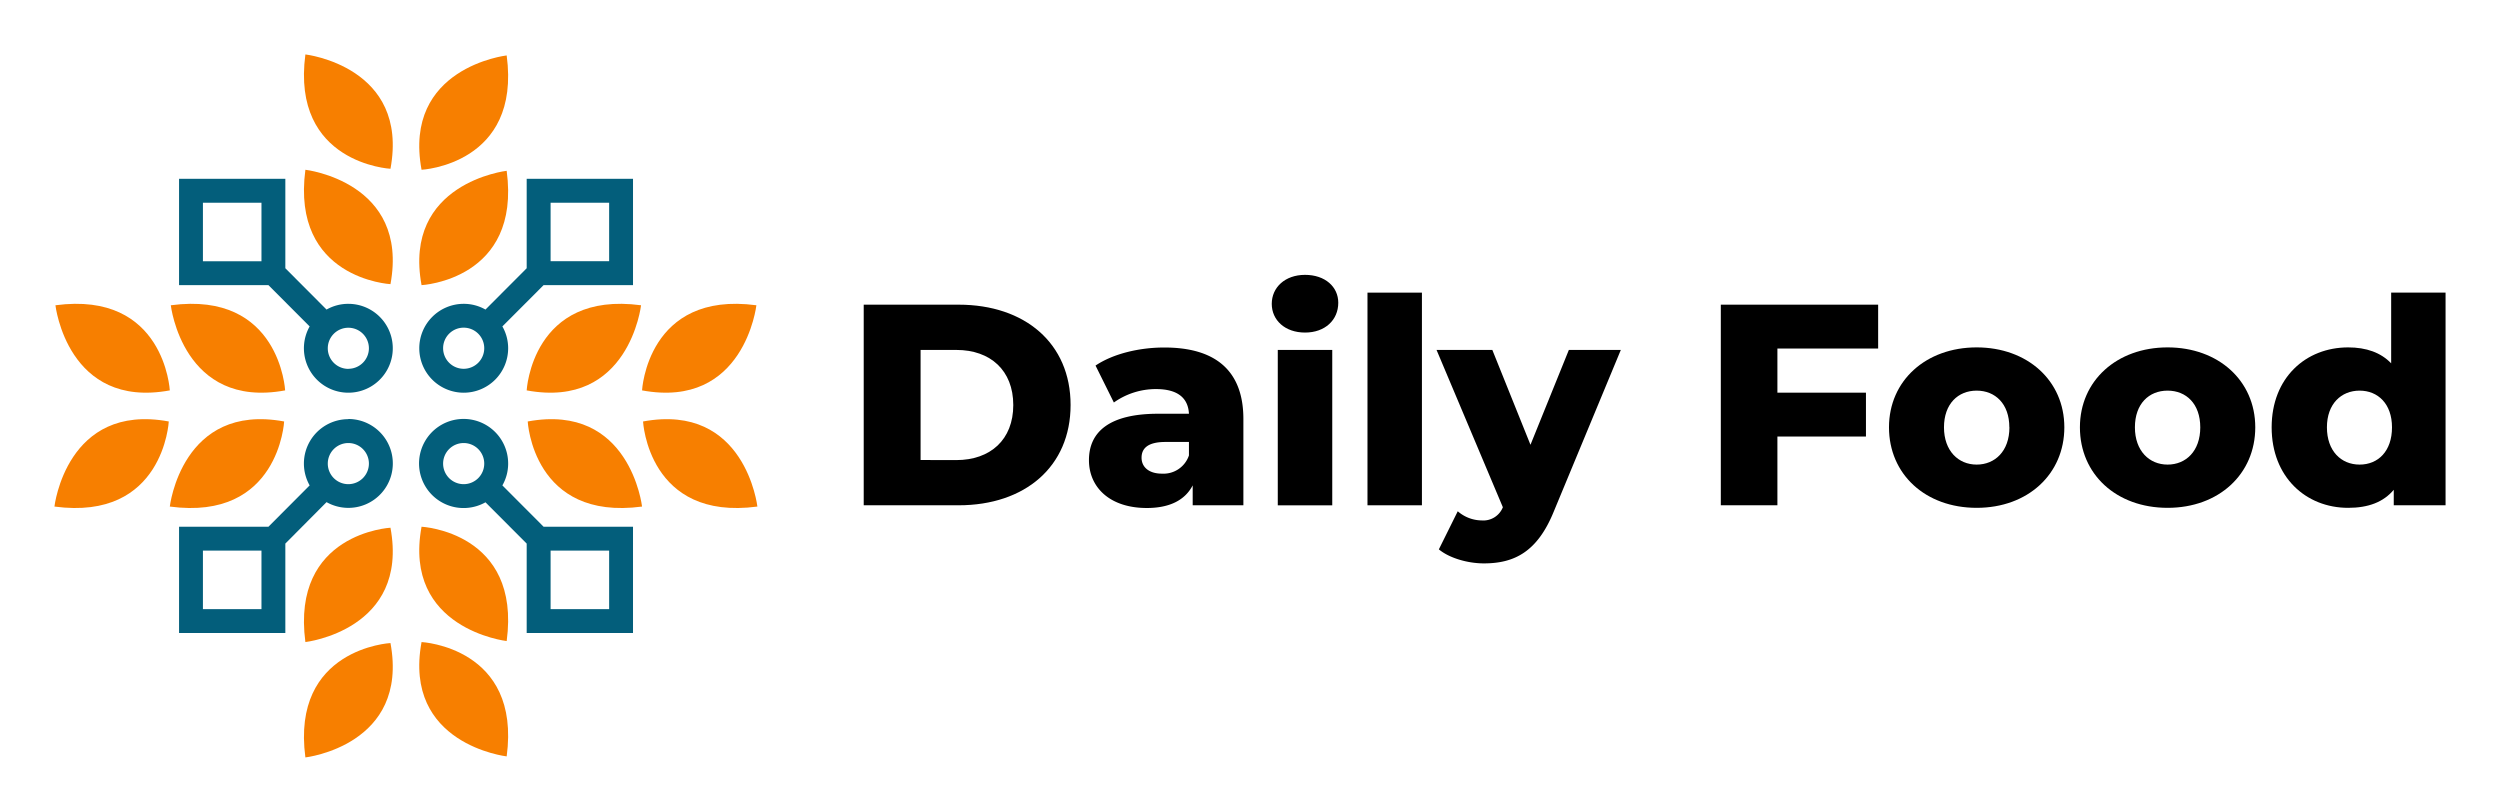 <svg id="Layer_1" data-name="Layer 1" xmlns="http://www.w3.org/2000/svg" viewBox="0 0 627.32 203.72"><defs><style>.cls-1{fill:#f77f00;}.cls-2{fill:#035e7b;}</style></defs><path class="cls-1" d="M76.63,13.66s26.1,3,21.35,28.69C98,42.35,73,41.06,76.63,13.66Z"/><path class="cls-1" d="M127.14,13.91s-26.11,3-21.36,28.69C105.78,42.6,130.81,41.31,127.14,13.91Z"/><path class="cls-1" d="M76.63,42.6s26.1,3,21.35,28.7C98,71.3,73,70,76.63,42.6Z"/><path class="cls-1" d="M127.14,42.86s-26.11,3-21.36,28.69C105.78,71.55,130.81,70.25,127.14,42.86Z"/><path class="cls-1" d="M76.63,190.06s26.1-3,21.35-28.7C98,161.36,73,162.66,76.63,190.06Z"/><path class="cls-1" d="M127.14,189.8s-26.11-3-21.36-28.69C105.78,161.11,130.81,162.41,127.14,189.8Z"/><path class="cls-1" d="M76.63,161.11s26.1-3,21.35-28.69C98,132.42,73,133.71,76.63,161.11Z"/><path class="cls-1" d="M127.14,160.86s-26.11-3-21.36-28.69C105.78,132.17,130.81,133.46,127.14,160.86Z"/><path class="cls-1" d="M190.05,127.11s-3-26.1-28.69-21.35C161.36,105.76,162.65,130.78,190.05,127.11Z"/><path class="cls-1" d="M189.8,76.6s-3,26.11-28.69,21.36C161.11,98,162.4,72.94,189.8,76.6Z"/><path class="cls-1" d="M161.11,127.11s-3-26.1-28.69-21.35C132.42,105.76,133.71,130.78,161.11,127.11Z"/><path class="cls-1" d="M160.86,76.6s-3,26.11-28.7,21.36C132.16,98,133.46,72.94,160.86,76.6Z"/><path class="cls-1" d="M13.66,127.11s3-26.1,28.69-21.35C42.35,105.76,41.06,130.78,13.66,127.11Z"/><path class="cls-1" d="M13.91,76.6s3,26.11,28.7,21.36C42.61,98,41.31,72.94,13.91,76.6Z"/><path class="cls-1" d="M42.61,127.11s3-26.1,28.69-21.35C71.3,105.76,70,130.78,42.61,127.11Z"/><path class="cls-1" d="M42.86,76.6s3,26.11,28.69,21.36C71.55,98,70.26,72.94,42.86,76.6Z"/><path class="cls-2" d="M132.16,44.87V67.31L121.82,77.68a11,11,0,0,0-5.47-1.44,11.15,11.15,0,1,0,11.16,11.15,11,11,0,0,0-1.45-5.48L136.4,71.55h22.44V44.87ZM116.35,92.54a5.16,5.16,0,1,1,5.16-5.15A5.16,5.16,0,0,1,116.35,92.54Zm36.5-27H138.16V50.87h14.69Z"/><path class="cls-2" d="M126.06,121.8a11,11,0,0,0,1.45-5.47,11.18,11.18,0,1,0-5.69,9.71l10.34,10.36v22.44h26.68V132.17H136.4Zm-9.71-.31a5.16,5.16,0,1,1,5.16-5.16A5.16,5.16,0,0,1,116.35,121.49Zm21.81,16.67h14.69v14.69H138.16Z"/><path class="cls-2" d="M87.41,76.24a11,11,0,0,0-5.47,1.44L71.6,67.31V44.87H44.93V71.55H67.36L77.7,81.91a11.15,11.15,0,1,0,9.71-5.67ZM65.61,65.56H50.92V50.87H65.61Zm21.8,27a5.16,5.16,0,1,1,5.16-5.15A5.16,5.16,0,0,1,87.41,92.54Z"/><path class="cls-2" d="M87.41,105.18A11.14,11.14,0,0,0,77.7,121.8L67.36,132.17H44.93v26.67H71.6V136.4L81.94,126a11.15,11.15,0,1,0,5.47-20.86Zm-21.8,47.67H50.92V138.16H65.61Zm21.8-31.36a5.16,5.16,0,1,1,5.16-5.16A5.17,5.17,0,0,1,87.41,121.49Z"/><path d="M216.73,76.45h23.8c16.68,0,28.11,9.71,28.11,25.17s-11.43,25.17-28.11,25.17h-23.8Zm23.22,39c8.56,0,14.31-5.11,14.31-13.81S248.51,87.81,240,87.81h-9v27.62Z"/><path d="M312,105.14v21.65H299.28v-5c-1.94,3.74-5.83,5.68-11.51,5.68-9.35,0-14.52-5.24-14.52-12,0-7.19,5.25-11.65,17.33-11.65h7.76c-.21-4-2.87-6.19-8.27-6.19A18.19,18.19,0,0,0,279.5,101l-4.6-9.27c4.46-3,11.07-4.53,17.19-4.53C304.74,87.17,312,92.78,312,105.14Zm-13.66,9.14V110.9h-5.89c-4.39,0-6,1.58-6,3.95s1.87,4,5.1,4A6.74,6.74,0,0,0,298.34,114.28Z"/><path d="M319.12,76.24c0-4.1,3.31-7.27,8.35-7.27s8.34,3,8.34,7c0,4.32-3.31,7.48-8.34,7.48S319.12,80.34,319.12,76.24Zm1.51,11.57H334.3v39H320.63Z"/><path d="M343.14,73.43H356.8v53.36H343.14Z"/><path d="M406.71,87.81l-16.83,40.56c-4.1,10.07-9.85,13-17.54,13-4.1,0-8.7-1.36-11.29-3.52l4.74-9.56a9.28,9.28,0,0,0,6,2.3,5.27,5.27,0,0,0,5.32-3.31L360.47,87.81h14l9.57,23.8,9.63-23.8Z"/><path d="M446,87.45V98.53h22.22v11H446v17.26H431.8V76.45h39.48v11Z"/><path d="M474,107.23c0-11.72,9.27-20.06,22-20.06s22,8.34,22,20.06-9.13,20.2-22,20.2S474,119,474,107.23Zm30.2,0c0-5.9-3.53-9.21-8.2-9.21s-8.2,3.31-8.2,9.21,3.6,9.35,8.2,9.35S504.22,113.2,504.22,107.23Z"/><path d="M521.91,107.23c0-11.72,9.27-20.06,22-20.06s22,8.34,22,20.06-9.13,20.2-22,20.2S521.91,119,521.91,107.23Zm30.2,0c0-5.9-3.52-9.21-8.2-9.21s-8.2,3.31-8.2,9.21,3.6,9.35,8.2,9.35S552.11,113.2,552.11,107.23Z"/><path d="M613.66,73.43v53.36h-13V122.9c-2.59,3.1-6.4,4.53-11.44,4.53-10.64,0-19.2-7.76-19.2-20.2s8.56-20.06,19.2-20.06c4.53,0,8.2,1.29,10.79,4V73.43Zm-13.44,33.8c0-5.9-3.53-9.21-8.13-9.21s-8.2,3.31-8.2,9.21,3.53,9.35,8.2,9.35S600.22,113.2,600.22,107.23Z"/></svg>
